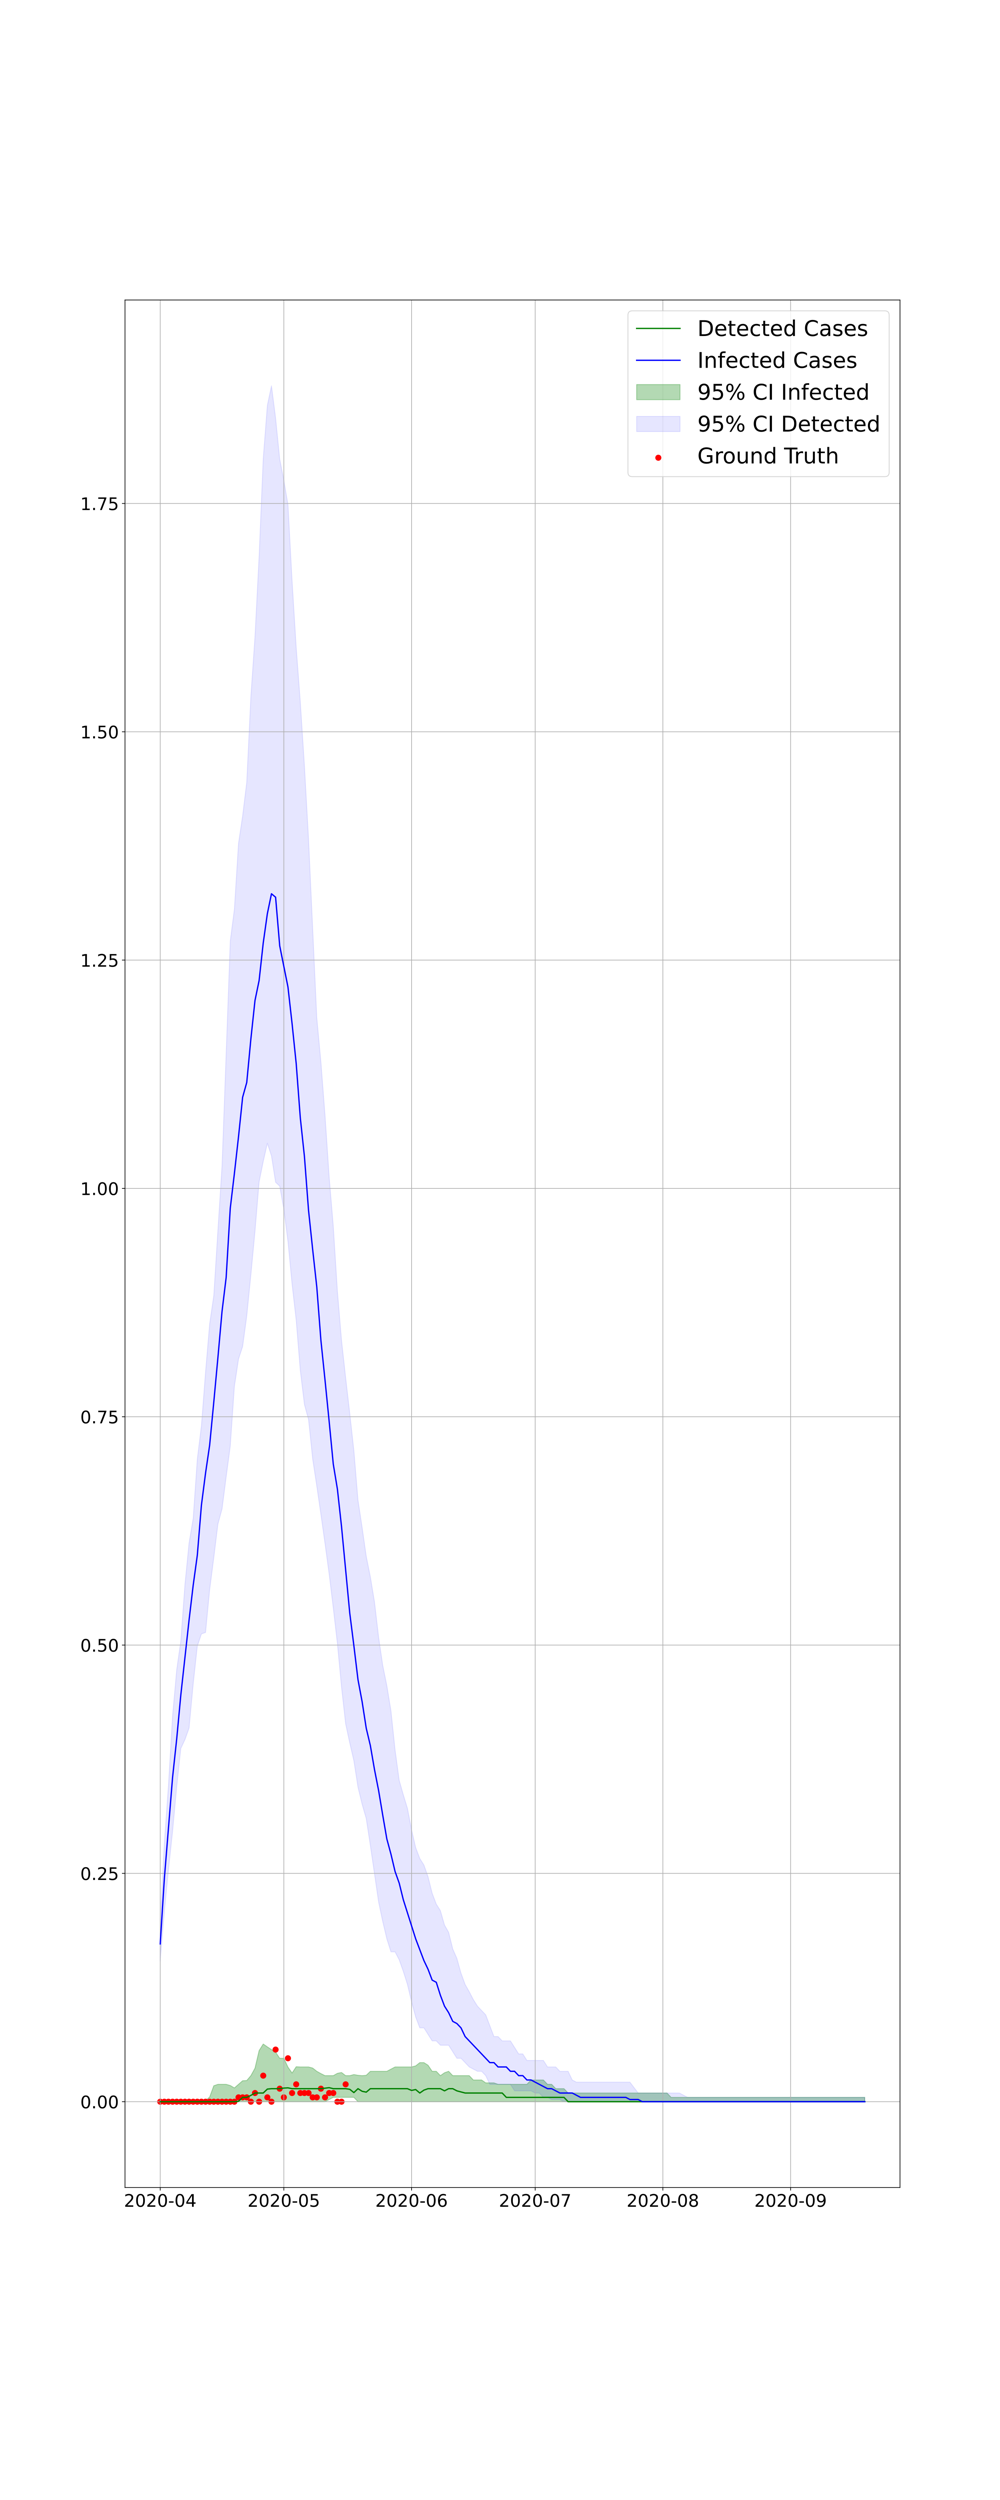 <?xml version="1.0" encoding="utf-8" standalone="no"?>
<!DOCTYPE svg PUBLIC "-//W3C//DTD SVG 1.1//EN"
  "http://www.w3.org/Graphics/SVG/1.1/DTD/svg11.dtd">
<!-- Created with matplotlib (https://matplotlib.org/) -->
<svg height="2880pt" version="1.1" viewBox="0 0 1152 2880" width="1152pt" xmlns="http://www.w3.org/2000/svg" xmlns:xlink="http://www.w3.org/1999/xlink">
 <defs>
  <style type="text/css">
*{stroke-linecap:butt;stroke-linejoin:round;}
  </style>
 </defs>
 <g id="figure_1">
  <g id="patch_1">
   <path d="M 0 2880 
L 1152 2880 
L 1152 0 
L 0 0 
z
" style="fill:#ffffff;"/>
  </g>
  <g id="axes_1">
   <g id="patch_2">
    <path d="M 144 2520 
L 1036.8 2520 
L 1036.8 345.6 
L 144 345.6 
z
" style="fill:#ffffff;"/>
   </g>
   <g id="PolyCollection_1">
    <defs>
     <path d="M 184.582 -458.836 
L 184.582 -458.836 
L 189.328 -458.836 
L 194.075 -458.836 
L 198.821 -458.836 
L 203.567 -458.836 
L 208.314 -458.836 
L 213.06 -458.836 
L 217.807 -458.836 
L 222.553 -458.836 
L 227.3 -458.836 
L 232.046 -458.836 
L 236.792 -458.836 
L 241.539 -458.836 
L 246.285 -458.836 
L 251.032 -458.836 
L 255.778 -458.836 
L 260.524 -458.836 
L 265.271 -458.836 
L 270.017 -458.836 
L 274.764 -458.836 
L 279.51 -458.836 
L 284.256 -458.836 
L 289.003 -458.836 
L 293.749 -458.836 
L 298.496 -458.836 
L 303.242 -458.836 
L 307.989 -458.836 
L 312.735 -458.836 
L 317.481 -458.836 
L 322.228 -458.836 
L 326.974 -458.836 
L 331.721 -458.836 
L 336.467 -458.836 
L 341.213 -458.836 
L 345.96 -458.836 
L 350.706 -458.836 
L 355.453 -458.836 
L 360.199 -458.836 
L 364.945 -458.836 
L 369.692 -458.836 
L 374.438 -458.836 
L 379.185 -461.338 
L 383.931 -463.839 
L 388.678 -463.839 
L 393.424 -463.839 
L 398.17 -463.839 
L 402.917 -463.839 
L 407.663 -463.839 
L 412.41 -458.836 
L 417.156 -458.836 
L 421.902 -458.836 
L 426.649 -458.836 
L 431.395 -458.836 
L 436.142 -458.836 
L 440.888 -458.836 
L 445.634 -458.836 
L 450.381 -458.836 
L 455.127 -458.836 
L 459.874 -458.836 
L 464.62 -458.836 
L 469.367 -458.836 
L 474.113 -458.836 
L 478.859 -458.836 
L 483.606 -458.836 
L 488.352 -458.836 
L 493.099 -458.836 
L 497.845 -458.836 
L 502.591 -458.836 
L 507.338 -458.836 
L 512.084 -458.836 
L 516.831 -458.836 
L 521.577 -458.836 
L 526.323 -458.836 
L 531.07 -458.836 
L 535.816 -458.836 
L 540.563 -458.836 
L 545.309 -458.836 
L 550.056 -458.836 
L 554.802 -458.836 
L 559.548 -458.836 
L 564.295 -458.836 
L 569.041 -458.836 
L 573.788 -458.836 
L 578.534 -458.836 
L 583.28 -458.836 
L 588.027 -458.836 
L 592.773 -458.836 
L 597.52 -458.836 
L 602.266 -458.836 
L 607.012 -458.836 
L 611.759 -458.836 
L 616.505 -458.836 
L 621.252 -458.836 
L 625.998 -458.836 
L 630.744 -458.836 
L 635.491 -458.836 
L 640.237 -458.836 
L 644.984 -458.836 
L 649.73 -458.836 
L 654.477 -458.836 
L 659.223 -458.836 
L 663.969 -458.836 
L 668.716 -458.836 
L 673.462 -458.836 
L 678.209 -458.836 
L 682.955 -458.836 
L 687.701 -458.836 
L 692.448 -458.836 
L 697.194 -458.836 
L 701.941 -458.836 
L 706.687 -458.836 
L 711.433 -458.836 
L 716.18 -458.836 
L 720.926 -458.836 
L 725.673 -458.836 
L 735.166 -458.836 
L 739.912 -458.836 
L 744.658 -458.836 
L 758.898 -458.836 
L 763.644 -458.836 
L 768.39 -458.836 
L 773.137 -458.836 
L 782.63 -458.836 
L 792.122 -458.836 
L 796.869 -458.836 
L 801.615 -458.836 
L 815.855 -458.836 
L 825.347 -458.836 
L 853.826 -458.836 
L 872.811 -458.836 
L 996.218 -458.836 
L 996.218 -463.839 
L 996.218 -463.839 
L 872.811 -463.839 
L 853.826 -463.839 
L 825.347 -463.839 
L 815.855 -463.839 
L 801.615 -463.839 
L 796.869 -463.839 
L 792.122 -463.839 
L 782.63 -463.839 
L 773.137 -463.839 
L 768.39 -468.843 
L 763.644 -468.843 
L 758.898 -468.843 
L 744.658 -468.843 
L 739.912 -468.843 
L 735.166 -468.843 
L 725.673 -468.843 
L 720.926 -468.843 
L 716.18 -468.843 
L 711.433 -468.843 
L 706.687 -468.843 
L 701.941 -468.843 
L 697.194 -468.843 
L 692.448 -468.843 
L 687.701 -468.843 
L 682.955 -468.843 
L 678.209 -468.843 
L 673.462 -468.843 
L 668.716 -468.843 
L 663.969 -468.843 
L 659.223 -468.843 
L 654.477 -468.843 
L 649.73 -473.846 
L 644.984 -473.846 
L 640.237 -473.846 
L 635.491 -478.849 
L 630.744 -478.849 
L 625.998 -483.852 
L 621.252 -483.852 
L 616.505 -483.852 
L 611.759 -483.852 
L 607.012 -478.849 
L 602.266 -478.849 
L 597.52 -478.849 
L 592.773 -478.849 
L 588.027 -478.849 
L 583.28 -478.849 
L 578.534 -478.849 
L 573.788 -478.849 
L 569.041 -480.516 
L 564.295 -480.516 
L 559.548 -480.516 
L 554.802 -483.852 
L 550.056 -483.852 
L 545.309 -483.852 
L 540.563 -488.855 
L 535.816 -488.855 
L 531.07 -488.855 
L 526.323 -488.855 
L 521.577 -488.855 
L 516.831 -493.858 
L 512.084 -492.19 
L 507.338 -488.855 
L 502.591 -493.858 
L 497.845 -493.858 
L 493.099 -500.862 
L 488.352 -503.864 
L 483.606 -503.864 
L 478.859 -500.112 
L 474.113 -498.861 
L 469.367 -498.861 
L 464.62 -498.861 
L 459.874 -498.861 
L 455.127 -498.861 
L 450.381 -496.359 
L 445.634 -493.858 
L 440.888 -493.858 
L 436.142 -493.858 
L 431.395 -493.858 
L 426.649 -493.858 
L 421.902 -489.272 
L 417.156 -488.855 
L 412.41 -489.272 
L 407.663 -490.106 
L 402.917 -488.855 
L 398.17 -488.855 
L 393.424 -492.493 
L 388.678 -491.523 
L 383.931 -488.855 
L 379.185 -488.855 
L 374.438 -488.855 
L 369.692 -491.209 
L 364.945 -493.858 
L 360.199 -497.61 
L 355.453 -498.861 
L 350.706 -498.861 
L 345.96 -498.861 
L 341.213 -499.124 
L 336.467 -491.883 
L 331.721 -498.714 
L 326.974 -508.867 
L 322.228 -508.867 
L 317.481 -516.014 
L 312.735 -518.873 
L 307.989 -522 
L 303.242 -525.306 
L 298.496 -517.715 
L 293.749 -497.484 
L 289.003 -488.855 
L 284.256 -483.243 
L 279.51 -483 
L 274.764 -478.849 
L 270.017 -474.695 
L 265.271 -477.51 
L 260.524 -478.849 
L 255.778 -478.849 
L 251.032 -478.849 
L 246.285 -477.207 
L 241.539 -464.278 
L 236.792 -460.087 
L 232.046 -458.836 
L 227.3 -458.836 
L 222.553 -458.836 
L 217.807 -458.836 
L 213.06 -458.836 
L 208.314 -458.836 
L 203.567 -458.836 
L 198.821 -458.836 
L 194.075 -458.836 
L 189.328 -458.836 
L 184.582 -458.836 
z
" id="mf3ba074a1c" style="stroke:#008000;stroke-opacity:0.3;"/>
    </defs>
    <g clip-path="url(#pedee8baf6c)">
     <use style="fill:#008000;fill-opacity:0.3;stroke:#008000;stroke-opacity:0.3;" x="0" xlink:href="#mf3ba074a1c" y="2880"/>
    </g>
   </g>
   <g id="PolyCollection_2">
    <defs>
     <path d="M 184.582 -667.443 
L 184.582 -620.893 
L 189.328 -677.571 
L 194.075 -725.898 
L 198.821 -770.278 
L 203.567 -821.381 
L 208.314 -865.811 
L 213.06 -875.969 
L 217.807 -889.237 
L 222.553 -939.947 
L 227.3 -983.592 
L 232.046 -997.74 
L 236.792 -999.378 
L 241.539 -1048.712 
L 246.285 -1085.473 
L 251.032 -1124.247 
L 255.778 -1141.604 
L 260.524 -1178.496 
L 265.271 -1214.019 
L 270.017 -1282.874 
L 274.764 -1314.364 
L 279.51 -1328.841 
L 284.256 -1363.969 
L 289.003 -1411.229 
L 293.749 -1461.508 
L 298.496 -1518.429 
L 303.242 -1541.937 
L 307.989 -1562.965 
L 312.735 -1548.427 
L 317.481 -1518.019 
L 322.228 -1513.578 
L 326.974 -1486.87 
L 331.721 -1449.924 
L 336.467 -1400.667 
L 341.213 -1359.153 
L 345.96 -1301.022 
L 350.706 -1261.998 
L 355.453 -1244.584 
L 360.199 -1199.293 
L 364.945 -1168.024 
L 369.692 -1135.407 
L 374.438 -1101.733 
L 379.185 -1066.711 
L 383.931 -1027.649 
L 388.678 -986.662 
L 393.424 -936.631 
L 398.17 -894.105 
L 402.917 -872.091 
L 407.663 -851.579 
L 412.41 -821.06 
L 417.156 -801.548 
L 421.902 -785.037 
L 426.649 -754.018 
L 431.395 -721.498 
L 436.142 -688.978 
L 440.888 -666.464 
L 445.634 -646.452 
L 450.381 -631.443 
L 455.127 -631.443 
L 459.874 -622.27 
L 464.62 -608.929 
L 469.367 -593.92 
L 474.113 -573.907 
L 478.859 -556.397 
L 483.606 -543.889 
L 488.352 -543.889 
L 493.099 -536.384 
L 497.845 -528.88 
L 502.591 -528.88 
L 507.338 -523.876 
L 512.084 -523.876 
L 516.831 -523.876 
L 521.577 -516.372 
L 526.323 -508.867 
L 531.07 -508.867 
L 535.816 -503.864 
L 540.563 -498.861 
L 545.309 -496.359 
L 550.056 -493.858 
L 554.802 -493.858 
L 559.548 -488.855 
L 564.295 -478.849 
L 569.041 -478.849 
L 573.788 -478.849 
L 578.534 -478.849 
L 583.28 -478.849 
L 588.027 -478.849 
L 592.773 -471.344 
L 597.52 -471.344 
L 602.266 -471.344 
L 607.012 -471.344 
L 611.759 -471.344 
L 616.505 -468.843 
L 621.252 -468.843 
L 625.998 -463.839 
L 630.744 -463.839 
L 635.491 -461.338 
L 640.237 -461.338 
L 644.984 -461.338 
L 649.73 -458.836 
L 654.477 -458.836 
L 659.223 -458.836 
L 663.969 -458.836 
L 668.716 -458.836 
L 673.462 -458.836 
L 678.209 -458.836 
L 682.955 -458.836 
L 687.701 -458.836 
L 692.448 -458.836 
L 697.194 -458.836 
L 701.941 -458.836 
L 706.687 -458.836 
L 711.433 -458.836 
L 716.18 -458.836 
L 720.926 -458.836 
L 725.673 -458.836 
L 735.166 -458.836 
L 739.912 -458.836 
L 744.658 -458.836 
L 758.898 -458.836 
L 763.644 -458.836 
L 768.39 -458.836 
L 773.137 -458.836 
L 782.63 -458.836 
L 792.122 -458.836 
L 796.869 -458.836 
L 801.615 -458.836 
L 815.855 -458.836 
L 825.347 -458.836 
L 853.826 -458.836 
L 872.811 -458.836 
L 996.218 -458.836 
L 996.218 -463.839 
L 996.218 -463.839 
L 872.811 -463.839 
L 853.826 -463.839 
L 825.347 -463.839 
L 815.855 -463.839 
L 801.615 -463.839 
L 796.869 -463.839 
L 792.122 -463.839 
L 782.63 -468.843 
L 773.137 -468.843 
L 768.39 -468.843 
L 763.644 -468.843 
L 758.898 -468.843 
L 744.658 -468.843 
L 739.912 -468.843 
L 735.166 -468.843 
L 725.673 -481.35 
L 720.926 -481.35 
L 716.18 -481.35 
L 711.433 -481.35 
L 706.687 -481.35 
L 701.941 -481.35 
L 697.194 -481.35 
L 692.448 -481.35 
L 687.701 -481.35 
L 682.955 -481.35 
L 678.209 -481.35 
L 673.462 -481.35 
L 668.716 -481.35 
L 663.969 -481.35 
L 659.223 -483.852 
L 654.477 -493.858 
L 649.73 -493.858 
L 644.984 -493.858 
L 640.237 -498.861 
L 635.491 -498.861 
L 630.744 -498.861 
L 625.998 -506.366 
L 621.252 -506.366 
L 616.505 -506.366 
L 611.759 -506.366 
L 607.012 -506.366 
L 602.266 -513.87 
L 597.52 -513.87 
L 592.773 -521.375 
L 588.027 -528.88 
L 583.28 -528.88 
L 578.534 -528.88 
L 573.788 -533.883 
L 569.041 -533.883 
L 564.295 -546.39 
L 559.548 -558.898 
L 554.802 -563.901 
L 550.056 -568.904 
L 545.309 -576.409 
L 540.563 -585.581 
L 535.816 -593.92 
L 531.07 -606.928 
L 526.323 -623.938 
L 521.577 -634.778 
L 516.831 -653.957 
L 512.084 -662.295 
L 507.338 -678.972 
L 502.591 -686.477 
L 497.845 -698.984 
L 493.099 -717.996 
L 488.352 -731.504 
L 483.606 -739.009 
L 478.859 -751.517 
L 474.113 -772.155 
L 469.367 -796.823 
L 464.62 -812.388 
L 459.874 -829.065 
L 455.127 -864.086 
L 450.381 -909.114 
L 445.634 -938.132 
L 440.888 -961.646 
L 436.142 -994.166 
L 431.395 -1034.691 
L 426.649 -1063.495 
L 421.902 -1087.224 
L 417.156 -1120.494 
L 412.41 -1151.764 
L 407.663 -1208.942 
L 402.917 -1252.018 
L 398.17 -1292.987 
L 393.424 -1336.196 
L 388.678 -1392.746 
L 383.931 -1467.616 
L 379.185 -1524.493 
L 374.438 -1594.991 
L 369.692 -1656.62 
L 364.945 -1707.501 
L 360.199 -1810.42 
L 355.453 -1913.205 
L 350.706 -1997.91 
L 345.96 -2071.358 
L 341.213 -2134.314 
L 336.467 -2211.101 
L 331.721 -2298.877 
L 326.974 -2326.836 
L 322.228 -2351.173 
L 317.481 -2398.407 
L 312.735 -2435.564 
L 307.989 -2412.887 
L 303.242 -2351.789 
L 298.496 -2239.189 
L 293.749 -2146.759 
L 289.003 -2077.501 
L 284.256 -1978.891 
L 279.51 -1940.107 
L 274.764 -1908.386 
L 270.017 -1832.665 
L 265.271 -1795.951 
L 260.524 -1665.865 
L 255.778 -1536.834 
L 251.032 -1462.609 
L 246.285 -1387.5 
L 241.539 -1354.995 
L 236.792 -1299.442 
L 232.046 -1237.684 
L 227.3 -1199.071 
L 222.553 -1130.842 
L 217.807 -1102.531 
L 213.06 -1054.692 
L 208.314 -989.846 
L 203.567 -956.38 
L 198.821 -903.522 
L 194.075 -823.704 
L 189.328 -756.676 
L 184.582 -667.443 
z
" id="m84fee65975" style="stroke:#0000ff;stroke-opacity:0.1;"/>
    </defs>
    <g clip-path="url(#pedee8baf6c)">
     <use style="fill:#0000ff;fill-opacity:0.1;stroke:#0000ff;stroke-opacity:0.1;" x="0" xlink:href="#m84fee65975" y="2880"/>
    </g>
   </g>
   <g id="PathCollection_1">
    <defs>
     <path d="M 0 3 
C 0.796 3 1.559 2.684 2.121 2.121 
C 2.684 1.559 3 0.796 3 0 
C 3 -0.796 2.684 -1.559 2.121 -2.121 
C 1.559 -2.684 0.796 -3 0 -3 
C -0.796 -3 -1.559 -2.684 -2.121 -2.121 
C -2.684 -1.559 -3 -0.796 -3 0 
C -3 0.796 -2.684 1.559 -2.121 2.121 
C -1.559 2.684 -0.796 3 0 3 
z
" id="m8ff83023f6" style="stroke:#ff0000;"/>
    </defs>
    <g clip-path="url(#pedee8baf6c)">
     <use style="fill:#ff0000;stroke:#ff0000;" x="184.582" xlink:href="#m8ff83023f6" y="2421.164"/>
     <use style="fill:#ff0000;stroke:#ff0000;" x="189.328" xlink:href="#m8ff83023f6" y="2421.164"/>
     <use style="fill:#ff0000;stroke:#ff0000;" x="194.075" xlink:href="#m8ff83023f6" y="2421.164"/>
     <use style="fill:#ff0000;stroke:#ff0000;" x="198.821" xlink:href="#m8ff83023f6" y="2421.164"/>
     <use style="fill:#ff0000;stroke:#ff0000;" x="203.567" xlink:href="#m8ff83023f6" y="2421.164"/>
     <use style="fill:#ff0000;stroke:#ff0000;" x="208.314" xlink:href="#m8ff83023f6" y="2421.164"/>
     <use style="fill:#ff0000;stroke:#ff0000;" x="213.06" xlink:href="#m8ff83023f6" y="2421.164"/>
     <use style="fill:#ff0000;stroke:#ff0000;" x="217.807" xlink:href="#m8ff83023f6" y="2421.164"/>
     <use style="fill:#ff0000;stroke:#ff0000;" x="222.553" xlink:href="#m8ff83023f6" y="2421.164"/>
     <use style="fill:#ff0000;stroke:#ff0000;" x="227.3" xlink:href="#m8ff83023f6" y="2421.164"/>
     <use style="fill:#ff0000;stroke:#ff0000;" x="232.046" xlink:href="#m8ff83023f6" y="2421.164"/>
     <use style="fill:#ff0000;stroke:#ff0000;" x="236.792" xlink:href="#m8ff83023f6" y="2421.164"/>
     <use style="fill:#ff0000;stroke:#ff0000;" x="241.539" xlink:href="#m8ff83023f6" y="2421.164"/>
     <use style="fill:#ff0000;stroke:#ff0000;" x="246.285" xlink:href="#m8ff83023f6" y="2421.164"/>
     <use style="fill:#ff0000;stroke:#ff0000;" x="251.032" xlink:href="#m8ff83023f6" y="2421.164"/>
     <use style="fill:#ff0000;stroke:#ff0000;" x="255.778" xlink:href="#m8ff83023f6" y="2421.164"/>
     <use style="fill:#ff0000;stroke:#ff0000;" x="260.524" xlink:href="#m8ff83023f6" y="2421.164"/>
     <use style="fill:#ff0000;stroke:#ff0000;" x="265.271" xlink:href="#m8ff83023f6" y="2421.164"/>
     <use style="fill:#ff0000;stroke:#ff0000;" x="270.017" xlink:href="#m8ff83023f6" y="2421.164"/>
     <use style="fill:#ff0000;stroke:#ff0000;" x="274.764" xlink:href="#m8ff83023f6" y="2416.161"/>
     <use style="fill:#ff0000;stroke:#ff0000;" x="279.51" xlink:href="#m8ff83023f6" y="2416.161"/>
     <use style="fill:#ff0000;stroke:#ff0000;" x="284.256" xlink:href="#m8ff83023f6" y="2416.161"/>
     <use style="fill:#ff0000;stroke:#ff0000;" x="289.003" xlink:href="#m8ff83023f6" y="2421.164"/>
     <use style="fill:#ff0000;stroke:#ff0000;" x="293.749" xlink:href="#m8ff83023f6" y="2411.157"/>
     <use style="fill:#ff0000;stroke:#ff0000;" x="298.496" xlink:href="#m8ff83023f6" y="2421.164"/>
     <use style="fill:#ff0000;stroke:#ff0000;" x="303.242" xlink:href="#m8ff83023f6" y="2391.145"/>
     <use style="fill:#ff0000;stroke:#ff0000;" x="307.989" xlink:href="#m8ff83023f6" y="2416.161"/>
     <use style="fill:#ff0000;stroke:#ff0000;" x="312.735" xlink:href="#m8ff83023f6" y="2421.164"/>
     <use style="fill:#ff0000;stroke:#ff0000;" x="317.481" xlink:href="#m8ff83023f6" y="2361.127"/>
     <use style="fill:#ff0000;stroke:#ff0000;" x="322.228" xlink:href="#m8ff83023f6" y="2406.154"/>
     <use style="fill:#ff0000;stroke:#ff0000;" x="326.974" xlink:href="#m8ff83023f6" y="2416.161"/>
     <use style="fill:#ff0000;stroke:#ff0000;" x="331.721" xlink:href="#m8ff83023f6" y="2371.133"/>
     <use style="fill:#ff0000;stroke:#ff0000;" x="336.467" xlink:href="#m8ff83023f6" y="2411.157"/>
     <use style="fill:#ff0000;stroke:#ff0000;" x="341.213" xlink:href="#m8ff83023f6" y="2401.151"/>
     <use style="fill:#ff0000;stroke:#ff0000;" x="345.96" xlink:href="#m8ff83023f6" y="2411.157"/>
     <use style="fill:#ff0000;stroke:#ff0000;" x="350.706" xlink:href="#m8ff83023f6" y="2411.157"/>
     <use style="fill:#ff0000;stroke:#ff0000;" x="355.453" xlink:href="#m8ff83023f6" y="2411.157"/>
     <use style="fill:#ff0000;stroke:#ff0000;" x="360.199" xlink:href="#m8ff83023f6" y="2416.161"/>
     <use style="fill:#ff0000;stroke:#ff0000;" x="364.945" xlink:href="#m8ff83023f6" y="2416.161"/>
     <use style="fill:#ff0000;stroke:#ff0000;" x="369.692" xlink:href="#m8ff83023f6" y="2406.154"/>
     <use style="fill:#ff0000;stroke:#ff0000;" x="374.438" xlink:href="#m8ff83023f6" y="2416.161"/>
     <use style="fill:#ff0000;stroke:#ff0000;" x="379.185" xlink:href="#m8ff83023f6" y="2411.157"/>
     <use style="fill:#ff0000;stroke:#ff0000;" x="383.931" xlink:href="#m8ff83023f6" y="2411.157"/>
     <use style="fill:#ff0000;stroke:#ff0000;" x="388.678" xlink:href="#m8ff83023f6" y="2421.164"/>
     <use style="fill:#ff0000;stroke:#ff0000;" x="393.424" xlink:href="#m8ff83023f6" y="2421.164"/>
     <use style="fill:#ff0000;stroke:#ff0000;" x="398.17" xlink:href="#m8ff83023f6" y="2401.151"/>
    </g>
   </g>
   <g id="matplotlib.axis_1">
    <g id="xtick_1">
     <g id="line2d_1">
      <path clip-path="url(#pedee8baf6c)" d="M 184.582 2520 
L 184.582 345.6 
" style="fill:none;stroke:#b0b0b0;stroke-linecap:square;stroke-width:0.8;"/>
     </g>
     <g id="line2d_2">
      <defs>
       <path d="M 0 0 
L 0 3.5 
" id="m0d9390dd3d" style="stroke:#000000;stroke-width:0.8;"/>
      </defs>
      <g>
       <use style="stroke:#000000;stroke-width:0.8;" x="184.582" xlink:href="#m0d9390dd3d" y="2520"/>
      </g>
     </g>
     <g id="text_1">
      <!-- 2020-04 -->
      <defs>
       <path d="M 19.188 8.297 
L 53.609 8.297 
L 53.609 0 
L 7.328 0 
L 7.328 8.297 
Q 12.938 14.109 22.625 23.891 
Q 32.328 33.688 34.812 36.531 
Q 39.547 41.844 41.422 45.531 
Q 43.312 49.219 43.312 52.781 
Q 43.312 58.594 39.234 62.25 
Q 35.156 65.922 28.609 65.922 
Q 23.969 65.922 18.812 64.312 
Q 13.672 62.703 7.812 59.422 
L 7.812 69.391 
Q 13.766 71.781 18.938 73 
Q 24.125 74.219 28.422 74.219 
Q 39.75 74.219 46.484 68.547 
Q 53.219 62.891 53.219 53.422 
Q 53.219 48.922 51.531 44.891 
Q 49.859 40.875 45.406 35.406 
Q 44.188 33.984 37.641 27.219 
Q 31.109 20.453 19.188 8.297 
z
" id="DejaVuSans-50"/>
       <path d="M 31.781 66.406 
Q 24.172 66.406 20.328 58.906 
Q 16.5 51.422 16.5 36.375 
Q 16.5 21.391 20.328 13.891 
Q 24.172 6.391 31.781 6.391 
Q 39.453 6.391 43.281 13.891 
Q 47.125 21.391 47.125 36.375 
Q 47.125 51.422 43.281 58.906 
Q 39.453 66.406 31.781 66.406 
z
M 31.781 74.219 
Q 44.047 74.219 50.516 64.516 
Q 56.984 54.828 56.984 36.375 
Q 56.984 17.969 50.516 8.266 
Q 44.047 -1.422 31.781 -1.422 
Q 19.531 -1.422 13.062 8.266 
Q 6.594 17.969 6.594 36.375 
Q 6.594 54.828 13.062 64.516 
Q 19.531 74.219 31.781 74.219 
z
" id="DejaVuSans-48"/>
       <path d="M 4.891 31.391 
L 31.203 31.391 
L 31.203 23.391 
L 4.891 23.391 
z
" id="DejaVuSans-45"/>
       <path d="M 37.797 64.312 
L 12.891 25.391 
L 37.797 25.391 
z
M 35.203 72.906 
L 47.609 72.906 
L 47.609 25.391 
L 58.016 25.391 
L 58.016 17.188 
L 47.609 17.188 
L 47.609 0 
L 37.797 0 
L 37.797 17.188 
L 4.891 17.188 
L 4.891 26.703 
z
" id="DejaVuSans-52"/>
      </defs>
      <g transform="translate(142.799 2542.197)scale(0.2 -0.2)">
       <use xlink:href="#DejaVuSans-50"/>
       <use x="63.623" xlink:href="#DejaVuSans-48"/>
       <use x="127.246" xlink:href="#DejaVuSans-50"/>
       <use x="190.869" xlink:href="#DejaVuSans-48"/>
       <use x="254.492" xlink:href="#DejaVuSans-45"/>
       <use x="290.576" xlink:href="#DejaVuSans-48"/>
       <use x="354.199" xlink:href="#DejaVuSans-52"/>
      </g>
     </g>
    </g>
    <g id="xtick_2">
     <g id="line2d_3">
      <path clip-path="url(#pedee8baf6c)" d="M 326.974 2520 
L 326.974 345.6 
" style="fill:none;stroke:#b0b0b0;stroke-linecap:square;stroke-width:0.8;"/>
     </g>
     <g id="line2d_4">
      <g>
       <use style="stroke:#000000;stroke-width:0.8;" x="326.974" xlink:href="#m0d9390dd3d" y="2520"/>
      </g>
     </g>
     <g id="text_2">
      <!-- 2020-05 -->
      <defs>
       <path d="M 10.797 72.906 
L 49.516 72.906 
L 49.516 64.594 
L 19.828 64.594 
L 19.828 46.734 
Q 21.969 47.469 24.109 47.828 
Q 26.266 48.188 28.422 48.188 
Q 40.625 48.188 47.75 41.5 
Q 54.891 34.812 54.891 23.391 
Q 54.891 11.625 47.562 5.094 
Q 40.234 -1.422 26.906 -1.422 
Q 22.312 -1.422 17.547 -0.641 
Q 12.797 0.141 7.719 1.703 
L 7.719 11.625 
Q 12.109 9.234 16.797 8.062 
Q 21.484 6.891 26.703 6.891 
Q 35.156 6.891 40.078 11.328 
Q 45.016 15.766 45.016 23.391 
Q 45.016 31 40.078 35.438 
Q 35.156 39.891 26.703 39.891 
Q 22.75 39.891 18.812 39.016 
Q 14.891 38.141 10.797 36.281 
z
" id="DejaVuSans-53"/>
      </defs>
      <g transform="translate(285.191 2542.197)scale(0.2 -0.2)">
       <use xlink:href="#DejaVuSans-50"/>
       <use x="63.623" xlink:href="#DejaVuSans-48"/>
       <use x="127.246" xlink:href="#DejaVuSans-50"/>
       <use x="190.869" xlink:href="#DejaVuSans-48"/>
       <use x="254.492" xlink:href="#DejaVuSans-45"/>
       <use x="290.576" xlink:href="#DejaVuSans-48"/>
       <use x="354.199" xlink:href="#DejaVuSans-53"/>
      </g>
     </g>
    </g>
    <g id="xtick_3">
     <g id="line2d_5">
      <path clip-path="url(#pedee8baf6c)" d="M 474.113 2520 
L 474.113 345.6 
" style="fill:none;stroke:#b0b0b0;stroke-linecap:square;stroke-width:0.8;"/>
     </g>
     <g id="line2d_6">
      <g>
       <use style="stroke:#000000;stroke-width:0.8;" x="474.113" xlink:href="#m0d9390dd3d" y="2520"/>
      </g>
     </g>
     <g id="text_3">
      <!-- 2020-06 -->
      <defs>
       <path d="M 33.016 40.375 
Q 26.375 40.375 22.484 35.828 
Q 18.609 31.297 18.609 23.391 
Q 18.609 15.531 22.484 10.953 
Q 26.375 6.391 33.016 6.391 
Q 39.656 6.391 43.531 10.953 
Q 47.406 15.531 47.406 23.391 
Q 47.406 31.297 43.531 35.828 
Q 39.656 40.375 33.016 40.375 
z
M 52.594 71.297 
L 52.594 62.312 
Q 48.875 64.062 45.094 64.984 
Q 41.312 65.922 37.594 65.922 
Q 27.828 65.922 22.672 59.328 
Q 17.531 52.734 16.797 39.406 
Q 19.672 43.656 24.016 45.922 
Q 28.375 48.188 33.594 48.188 
Q 44.578 48.188 50.953 41.516 
Q 57.328 34.859 57.328 23.391 
Q 57.328 12.156 50.688 5.359 
Q 44.047 -1.422 33.016 -1.422 
Q 20.359 -1.422 13.672 8.266 
Q 6.984 17.969 6.984 36.375 
Q 6.984 53.656 15.188 63.938 
Q 23.391 74.219 37.203 74.219 
Q 40.922 74.219 44.703 73.484 
Q 48.484 72.75 52.594 71.297 
z
" id="DejaVuSans-54"/>
      </defs>
      <g transform="translate(432.33 2542.197)scale(0.2 -0.2)">
       <use xlink:href="#DejaVuSans-50"/>
       <use x="63.623" xlink:href="#DejaVuSans-48"/>
       <use x="127.246" xlink:href="#DejaVuSans-50"/>
       <use x="190.869" xlink:href="#DejaVuSans-48"/>
       <use x="254.492" xlink:href="#DejaVuSans-45"/>
       <use x="290.576" xlink:href="#DejaVuSans-48"/>
       <use x="354.199" xlink:href="#DejaVuSans-54"/>
      </g>
     </g>
    </g>
    <g id="xtick_4">
     <g id="line2d_7">
      <path clip-path="url(#pedee8baf6c)" d="M 616.505 2520 
L 616.505 345.6 
" style="fill:none;stroke:#b0b0b0;stroke-linecap:square;stroke-width:0.8;"/>
     </g>
     <g id="line2d_8">
      <g>
       <use style="stroke:#000000;stroke-width:0.8;" x="616.505" xlink:href="#m0d9390dd3d" y="2520"/>
      </g>
     </g>
     <g id="text_4">
      <!-- 2020-07 -->
      <defs>
       <path d="M 8.203 72.906 
L 55.078 72.906 
L 55.078 68.703 
L 28.609 0 
L 18.312 0 
L 43.219 64.594 
L 8.203 64.594 
z
" id="DejaVuSans-55"/>
      </defs>
      <g transform="translate(574.722 2542.197)scale(0.2 -0.2)">
       <use xlink:href="#DejaVuSans-50"/>
       <use x="63.623" xlink:href="#DejaVuSans-48"/>
       <use x="127.246" xlink:href="#DejaVuSans-50"/>
       <use x="190.869" xlink:href="#DejaVuSans-48"/>
       <use x="254.492" xlink:href="#DejaVuSans-45"/>
       <use x="290.576" xlink:href="#DejaVuSans-48"/>
       <use x="354.199" xlink:href="#DejaVuSans-55"/>
      </g>
     </g>
    </g>
    <g id="xtick_5">
     <g id="line2d_9">
      <path clip-path="url(#pedee8baf6c)" d="M 763.644 2520 
L 763.644 345.6 
" style="fill:none;stroke:#b0b0b0;stroke-linecap:square;stroke-width:0.8;"/>
     </g>
     <g id="line2d_10">
      <g>
       <use style="stroke:#000000;stroke-width:0.8;" x="763.644" xlink:href="#m0d9390dd3d" y="2520"/>
      </g>
     </g>
     <g id="text_5">
      <!-- 2020-08 -->
      <defs>
       <path d="M 31.781 34.625 
Q 24.75 34.625 20.719 30.859 
Q 16.703 27.094 16.703 20.516 
Q 16.703 13.922 20.719 10.156 
Q 24.75 6.391 31.781 6.391 
Q 38.812 6.391 42.859 10.172 
Q 46.922 13.969 46.922 20.516 
Q 46.922 27.094 42.891 30.859 
Q 38.875 34.625 31.781 34.625 
z
M 21.922 38.812 
Q 15.578 40.375 12.031 44.719 
Q 8.5 49.078 8.5 55.328 
Q 8.5 64.062 14.719 69.141 
Q 20.953 74.219 31.781 74.219 
Q 42.672 74.219 48.875 69.141 
Q 55.078 64.062 55.078 55.328 
Q 55.078 49.078 51.531 44.719 
Q 48 40.375 41.703 38.812 
Q 48.828 37.156 52.797 32.312 
Q 56.781 27.484 56.781 20.516 
Q 56.781 9.906 50.312 4.234 
Q 43.844 -1.422 31.781 -1.422 
Q 19.734 -1.422 13.25 4.234 
Q 6.781 9.906 6.781 20.516 
Q 6.781 27.484 10.781 32.312 
Q 14.797 37.156 21.922 38.812 
z
M 18.312 54.391 
Q 18.312 48.734 21.844 45.562 
Q 25.391 42.391 31.781 42.391 
Q 38.141 42.391 41.719 45.562 
Q 45.312 48.734 45.312 54.391 
Q 45.312 60.062 41.719 63.234 
Q 38.141 66.406 31.781 66.406 
Q 25.391 66.406 21.844 63.234 
Q 18.312 60.062 18.312 54.391 
z
" id="DejaVuSans-56"/>
      </defs>
      <g transform="translate(721.861 2542.197)scale(0.2 -0.2)">
       <use xlink:href="#DejaVuSans-50"/>
       <use x="63.623" xlink:href="#DejaVuSans-48"/>
       <use x="127.246" xlink:href="#DejaVuSans-50"/>
       <use x="190.869" xlink:href="#DejaVuSans-48"/>
       <use x="254.492" xlink:href="#DejaVuSans-45"/>
       <use x="290.576" xlink:href="#DejaVuSans-48"/>
       <use x="354.199" xlink:href="#DejaVuSans-56"/>
      </g>
     </g>
    </g>
    <g id="xtick_6">
     <g id="line2d_11">
      <path clip-path="url(#pedee8baf6c)" d="M 910.783 2520 
L 910.783 345.6 
" style="fill:none;stroke:#b0b0b0;stroke-linecap:square;stroke-width:0.8;"/>
     </g>
     <g id="line2d_12">
      <g>
       <use style="stroke:#000000;stroke-width:0.8;" x="910.783" xlink:href="#m0d9390dd3d" y="2520"/>
      </g>
     </g>
     <g id="text_6">
      <!-- 2020-09 -->
      <defs>
       <path d="M 10.984 1.516 
L 10.984 10.5 
Q 14.703 8.734 18.5 7.812 
Q 22.312 6.891 25.984 6.891 
Q 35.75 6.891 40.891 13.453 
Q 46.047 20.016 46.781 33.406 
Q 43.953 29.203 39.594 26.953 
Q 35.25 24.703 29.984 24.703 
Q 19.047 24.703 12.672 31.312 
Q 6.297 37.938 6.297 49.422 
Q 6.297 60.641 12.938 67.422 
Q 19.578 74.219 30.609 74.219 
Q 43.266 74.219 49.922 64.516 
Q 56.594 54.828 56.594 36.375 
Q 56.594 19.141 48.406 8.859 
Q 40.234 -1.422 26.422 -1.422 
Q 22.703 -1.422 18.891 -0.688 
Q 15.094 0.047 10.984 1.516 
z
M 30.609 32.422 
Q 37.25 32.422 41.125 36.953 
Q 45.016 41.5 45.016 49.422 
Q 45.016 57.281 41.125 61.844 
Q 37.25 66.406 30.609 66.406 
Q 23.969 66.406 20.094 61.844 
Q 16.219 57.281 16.219 49.422 
Q 16.219 41.5 20.094 36.953 
Q 23.969 32.422 30.609 32.422 
z
" id="DejaVuSans-57"/>
      </defs>
      <g transform="translate(869 2542.197)scale(0.2 -0.2)">
       <use xlink:href="#DejaVuSans-50"/>
       <use x="63.623" xlink:href="#DejaVuSans-48"/>
       <use x="127.246" xlink:href="#DejaVuSans-50"/>
       <use x="190.869" xlink:href="#DejaVuSans-48"/>
       <use x="254.492" xlink:href="#DejaVuSans-45"/>
       <use x="290.576" xlink:href="#DejaVuSans-48"/>
       <use x="354.199" xlink:href="#DejaVuSans-57"/>
      </g>
     </g>
    </g>
   </g>
   <g id="matplotlib.axis_2">
    <g id="ytick_1">
     <g id="line2d_13">
      <path clip-path="url(#pedee8baf6c)" d="M 144 2421.164 
L 1036.8 2421.164 
" style="fill:none;stroke:#b0b0b0;stroke-linecap:square;stroke-width:0.8;"/>
     </g>
     <g id="line2d_14">
      <defs>
       <path d="M 0 0 
L -3.5 0 
" id="m58f09ea596" style="stroke:#000000;stroke-width:0.8;"/>
      </defs>
      <g>
       <use style="stroke:#000000;stroke-width:0.8;" x="144" xlink:href="#m58f09ea596" y="2421.164"/>
      </g>
     </g>
     <g id="text_7">
      <!-- 0.00 -->
      <defs>
       <path d="M 10.688 12.406 
L 21 12.406 
L 21 0 
L 10.688 0 
z
" id="DejaVuSans-46"/>
      </defs>
      <g transform="translate(92.469 2428.762)scale(0.2 -0.2)">
       <use xlink:href="#DejaVuSans-48"/>
       <use x="63.623" xlink:href="#DejaVuSans-46"/>
       <use x="95.41" xlink:href="#DejaVuSans-48"/>
       <use x="159.033" xlink:href="#DejaVuSans-48"/>
      </g>
     </g>
    </g>
    <g id="ytick_2">
     <g id="line2d_15">
      <path clip-path="url(#pedee8baf6c)" d="M 144 2158.139 
L 1036.8 2158.139 
" style="fill:none;stroke:#b0b0b0;stroke-linecap:square;stroke-width:0.8;"/>
     </g>
     <g id="line2d_16">
      <g>
       <use style="stroke:#000000;stroke-width:0.8;" x="144" xlink:href="#m58f09ea596" y="2158.139"/>
      </g>
     </g>
     <g id="text_8">
      <!-- 0.25 -->
      <g transform="translate(92.469 2165.737)scale(0.2 -0.2)">
       <use xlink:href="#DejaVuSans-48"/>
       <use x="63.623" xlink:href="#DejaVuSans-46"/>
       <use x="95.41" xlink:href="#DejaVuSans-50"/>
       <use x="159.033" xlink:href="#DejaVuSans-53"/>
      </g>
     </g>
    </g>
    <g id="ytick_3">
     <g id="line2d_17">
      <path clip-path="url(#pedee8baf6c)" d="M 144 1895.114 
L 1036.8 1895.114 
" style="fill:none;stroke:#b0b0b0;stroke-linecap:square;stroke-width:0.8;"/>
     </g>
     <g id="line2d_18">
      <g>
       <use style="stroke:#000000;stroke-width:0.8;" x="144" xlink:href="#m58f09ea596" y="1895.114"/>
      </g>
     </g>
     <g id="text_9">
      <!-- 0.50 -->
      <g transform="translate(92.469 1902.713)scale(0.2 -0.2)">
       <use xlink:href="#DejaVuSans-48"/>
       <use x="63.623" xlink:href="#DejaVuSans-46"/>
       <use x="95.41" xlink:href="#DejaVuSans-53"/>
       <use x="159.033" xlink:href="#DejaVuSans-48"/>
      </g>
     </g>
    </g>
    <g id="ytick_4">
     <g id="line2d_19">
      <path clip-path="url(#pedee8baf6c)" d="M 144 1632.09 
L 1036.8 1632.09 
" style="fill:none;stroke:#b0b0b0;stroke-linecap:square;stroke-width:0.8;"/>
     </g>
     <g id="line2d_20">
      <g>
       <use style="stroke:#000000;stroke-width:0.8;" x="144" xlink:href="#m58f09ea596" y="1632.09"/>
      </g>
     </g>
     <g id="text_10">
      <!-- 0.75 -->
      <g transform="translate(92.469 1639.688)scale(0.2 -0.2)">
       <use xlink:href="#DejaVuSans-48"/>
       <use x="63.623" xlink:href="#DejaVuSans-46"/>
       <use x="95.41" xlink:href="#DejaVuSans-55"/>
       <use x="159.033" xlink:href="#DejaVuSans-53"/>
      </g>
     </g>
    </g>
    <g id="ytick_5">
     <g id="line2d_21">
      <path clip-path="url(#pedee8baf6c)" d="M 144 1369.065 
L 1036.8 1369.065 
" style="fill:none;stroke:#b0b0b0;stroke-linecap:square;stroke-width:0.8;"/>
     </g>
     <g id="line2d_22">
      <g>
       <use style="stroke:#000000;stroke-width:0.8;" x="144" xlink:href="#m58f09ea596" y="1369.065"/>
      </g>
     </g>
     <g id="text_11">
      <!-- 1.00 -->
      <defs>
       <path d="M 12.406 8.297 
L 28.516 8.297 
L 28.516 63.922 
L 10.984 60.406 
L 10.984 69.391 
L 28.422 72.906 
L 38.281 72.906 
L 38.281 8.297 
L 54.391 8.297 
L 54.391 0 
L 12.406 0 
z
" id="DejaVuSans-49"/>
      </defs>
      <g transform="translate(92.469 1376.663)scale(0.2 -0.2)">
       <use xlink:href="#DejaVuSans-49"/>
       <use x="63.623" xlink:href="#DejaVuSans-46"/>
       <use x="95.41" xlink:href="#DejaVuSans-48"/>
       <use x="159.033" xlink:href="#DejaVuSans-48"/>
      </g>
     </g>
    </g>
    <g id="ytick_6">
     <g id="line2d_23">
      <path clip-path="url(#pedee8baf6c)" d="M 144 1106.04 
L 1036.8 1106.04 
" style="fill:none;stroke:#b0b0b0;stroke-linecap:square;stroke-width:0.8;"/>
     </g>
     <g id="line2d_24">
      <g>
       <use style="stroke:#000000;stroke-width:0.8;" x="144" xlink:href="#m58f09ea596" y="1106.04"/>
      </g>
     </g>
     <g id="text_12">
      <!-- 1.25 -->
      <g transform="translate(92.469 1113.639)scale(0.2 -0.2)">
       <use xlink:href="#DejaVuSans-49"/>
       <use x="63.623" xlink:href="#DejaVuSans-46"/>
       <use x="95.41" xlink:href="#DejaVuSans-50"/>
       <use x="159.033" xlink:href="#DejaVuSans-53"/>
      </g>
     </g>
    </g>
    <g id="ytick_7">
     <g id="line2d_25">
      <path clip-path="url(#pedee8baf6c)" d="M 144 843.016 
L 1036.8 843.016 
" style="fill:none;stroke:#b0b0b0;stroke-linecap:square;stroke-width:0.8;"/>
     </g>
     <g id="line2d_26">
      <g>
       <use style="stroke:#000000;stroke-width:0.8;" x="144" xlink:href="#m58f09ea596" y="843.016"/>
      </g>
     </g>
     <g id="text_13">
      <!-- 1.50 -->
      <g transform="translate(92.469 850.614)scale(0.2 -0.2)">
       <use xlink:href="#DejaVuSans-49"/>
       <use x="63.623" xlink:href="#DejaVuSans-46"/>
       <use x="95.41" xlink:href="#DejaVuSans-53"/>
       <use x="159.033" xlink:href="#DejaVuSans-48"/>
      </g>
     </g>
    </g>
    <g id="ytick_8">
     <g id="line2d_27">
      <path clip-path="url(#pedee8baf6c)" d="M 144 579.991 
L 1036.8 579.991 
" style="fill:none;stroke:#b0b0b0;stroke-linecap:square;stroke-width:0.8;"/>
     </g>
     <g id="line2d_28">
      <g>
       <use style="stroke:#000000;stroke-width:0.8;" x="144" xlink:href="#m58f09ea596" y="579.991"/>
      </g>
     </g>
     <g id="text_14">
      <!-- 1.75 -->
      <g transform="translate(92.469 587.589)scale(0.2 -0.2)">
       <use xlink:href="#DejaVuSans-49"/>
       <use x="63.623" xlink:href="#DejaVuSans-46"/>
       <use x="95.41" xlink:href="#DejaVuSans-55"/>
       <use x="159.033" xlink:href="#DejaVuSans-53"/>
      </g>
     </g>
    </g>
   </g>
   <g id="line2d_29">
    <path clip-path="url(#pedee8baf6c)" d="M 184.582 2421.164 
L 270.017 2421.164 
L 274.764 2420.698 
L 279.51 2416.161 
L 284.256 2416.161 
L 289.003 2413.873 
L 293.749 2411.157 
L 303.242 2411.157 
L 307.989 2406.631 
L 312.735 2406.154 
L 322.228 2406.154 
L 326.974 2405.464 
L 331.721 2405.201 
L 336.467 2406.154 
L 369.692 2406.154 
L 379.185 2405 
L 383.931 2406.154 
L 398.17 2406.154 
L 402.917 2406.869 
L 407.663 2410.657 
L 412.41 2406.154 
L 417.156 2409.156 
L 421.902 2410.157 
L 426.649 2406.154 
L 469.367 2406.154 
L 474.113 2408.156 
L 478.859 2407.155 
L 483.606 2411.157 
L 488.352 2407.822 
L 493.099 2406.154 
L 507.338 2406.154 
L 512.084 2408.656 
L 516.831 2406.154 
L 521.577 2406.154 
L 526.323 2408.656 
L 535.816 2411.157 
L 578.534 2411.157 
L 583.28 2416.161 
L 649.73 2416.161 
L 654.477 2421.164 
L 996.218 2421.164 
L 996.218 2421.164 
" style="fill:none;stroke:#008000;stroke-linecap:square;stroke-width:1.5;"/>
   </g>
   <g id="line2d_30">
    <path clip-path="url(#pedee8baf6c)" d="M 184.582 2239.385 
L 189.328 2164.187 
L 198.821 2047.415 
L 203.567 2003.203 
L 208.314 1952.503 
L 217.807 1866.276 
L 222.553 1826.273 
L 227.3 1791.664 
L 232.046 1733.888 
L 236.792 1697.063 
L 241.539 1664.649 
L 246.285 1615.202 
L 251.032 1563.968 
L 255.778 1510.784 
L 260.524 1471.745 
L 265.271 1391.833 
L 270.017 1351.897 
L 274.764 1309.536 
L 279.51 1264.03 
L 284.256 1246.983 
L 289.003 1196.937 
L 293.749 1152.548 
L 298.496 1129.545 
L 303.242 1086.313 
L 307.989 1052.593 
L 312.735 1029.608 
L 317.481 1033.589 
L 322.228 1089.611 
L 331.721 1136.979 
L 336.467 1179.182 
L 341.213 1225.163 
L 345.96 1287.833 
L 350.706 1332.31 
L 355.453 1394.531 
L 360.199 1439.487 
L 364.945 1482.69 
L 369.692 1544.123 
L 374.438 1590.026 
L 379.185 1637.466 
L 383.931 1686.62 
L 388.678 1715.395 
L 393.424 1758.533 
L 402.917 1858.317 
L 407.663 1895.84 
L 412.41 1935.031 
L 417.156 1960.324 
L 421.902 1990.898 
L 426.649 2010.911 
L 431.395 2038.428 
L 436.142 2062.609 
L 440.888 2090.96 
L 445.634 2118.477 
L 450.381 2135.988 
L 455.127 2156 
L 459.874 2169.342 
L 464.62 2188.52 
L 478.859 2233.548 
L 488.352 2258.563 
L 493.099 2268.57 
L 497.845 2281.077 
L 502.591 2283.579 
L 507.338 2298.588 
L 512.084 2311.096 
L 516.831 2318.6 
L 521.577 2328.607 
L 526.323 2331.108 
L 531.07 2336.111 
L 535.816 2346.117 
L 564.295 2376.136 
L 569.041 2376.136 
L 573.788 2381.139 
L 583.28 2381.139 
L 588.027 2386.142 
L 592.773 2386.142 
L 597.52 2391.145 
L 602.266 2391.145 
L 607.012 2396.148 
L 611.759 2396.148 
L 630.744 2406.154 
L 635.491 2406.154 
L 644.984 2411.157 
L 659.223 2411.157 
L 668.716 2416.161 
L 720.926 2416.161 
L 725.673 2418.662 
L 735.166 2418.662 
L 739.912 2421.164 
L 996.218 2421.164 
L 996.218 2421.164 
" style="fill:none;stroke:#0000ff;stroke-linecap:square;stroke-width:1.5;"/>
   </g>
   <g id="patch_3">
    <path d="M 144 2520 
L 144 345.6 
" style="fill:none;stroke:#000000;stroke-linecap:square;stroke-linejoin:miter;stroke-width:0.8;"/>
   </g>
   <g id="patch_4">
    <path d="M 1036.8 2520 
L 1036.8 345.6 
" style="fill:none;stroke:#000000;stroke-linecap:square;stroke-linejoin:miter;stroke-width:0.8;"/>
   </g>
   <g id="patch_5">
    <path d="M 144 2520 
L 1036.8 2520 
" style="fill:none;stroke:#000000;stroke-linecap:square;stroke-linejoin:miter;stroke-width:0.8;"/>
   </g>
   <g id="patch_6">
    <path d="M 144 345.6 
L 1036.8 345.6 
" style="fill:none;stroke:#000000;stroke-linecap:square;stroke-linejoin:miter;stroke-width:0.8;"/>
   </g>
   <g id="legend_1">
    <g id="patch_7">
     <path d="M 728.394 549.077 
L 1019.3 549.077 
Q 1024.3 549.077 1024.3 544.077 
L 1024.3 363.1 
Q 1024.3 358.1 1019.3 358.1 
L 728.394 358.1 
Q 723.394 358.1 723.394 363.1 
L 723.394 544.077 
Q 723.394 549.077 728.394 549.077 
z
" style="fill:#ffffff;opacity:0.8;stroke:#cccccc;stroke-linejoin:miter;"/>
    </g>
    <g id="line2d_31">
     <path d="M 733.394 378.346 
L 783.394 378.346 
" style="fill:none;stroke:#008000;stroke-linecap:square;stroke-width:1.5;"/>
    </g>
    <g id="line2d_32"/>
    <g id="text_15">
     <!-- Detected Cases -->
     <defs>
      <path d="M 19.672 64.797 
L 19.672 8.109 
L 31.594 8.109 
Q 46.688 8.109 53.688 14.938 
Q 60.688 21.781 60.688 36.531 
Q 60.688 51.172 53.688 57.984 
Q 46.688 64.797 31.594 64.797 
z
M 9.812 72.906 
L 30.078 72.906 
Q 51.266 72.906 61.172 64.094 
Q 71.094 55.281 71.094 36.531 
Q 71.094 17.672 61.125 8.828 
Q 51.172 0 30.078 0 
L 9.812 0 
z
" id="DejaVuSans-68"/>
      <path d="M 56.203 29.594 
L 56.203 25.203 
L 14.891 25.203 
Q 15.484 15.922 20.484 11.062 
Q 25.484 6.203 34.422 6.203 
Q 39.594 6.203 44.453 7.469 
Q 49.312 8.734 54.109 11.281 
L 54.109 2.781 
Q 49.266 0.734 44.188 -0.344 
Q 39.109 -1.422 33.891 -1.422 
Q 20.797 -1.422 13.156 6.188 
Q 5.516 13.812 5.516 26.812 
Q 5.516 40.234 12.766 48.109 
Q 20.016 56 32.328 56 
Q 43.359 56 49.781 48.891 
Q 56.203 41.797 56.203 29.594 
z
M 47.219 32.234 
Q 47.125 39.594 43.094 43.984 
Q 39.062 48.391 32.422 48.391 
Q 24.906 48.391 20.391 44.141 
Q 15.875 39.891 15.188 32.172 
z
" id="DejaVuSans-101"/>
      <path d="M 18.312 70.219 
L 18.312 54.688 
L 36.812 54.688 
L 36.812 47.703 
L 18.312 47.703 
L 18.312 18.016 
Q 18.312 11.328 20.141 9.422 
Q 21.969 7.516 27.594 7.516 
L 36.812 7.516 
L 36.812 0 
L 27.594 0 
Q 17.188 0 13.234 3.875 
Q 9.281 7.766 9.281 18.016 
L 9.281 47.703 
L 2.688 47.703 
L 2.688 54.688 
L 9.281 54.688 
L 9.281 70.219 
z
" id="DejaVuSans-116"/>
      <path d="M 48.781 52.594 
L 48.781 44.188 
Q 44.969 46.297 41.141 47.344 
Q 37.312 48.391 33.406 48.391 
Q 24.656 48.391 19.812 42.844 
Q 14.984 37.312 14.984 27.297 
Q 14.984 17.281 19.812 11.734 
Q 24.656 6.203 33.406 6.203 
Q 37.312 6.203 41.141 7.25 
Q 44.969 8.297 48.781 10.406 
L 48.781 2.094 
Q 45.016 0.344 40.984 -0.531 
Q 36.969 -1.422 32.422 -1.422 
Q 20.062 -1.422 12.781 6.344 
Q 5.516 14.109 5.516 27.297 
Q 5.516 40.672 12.859 48.328 
Q 20.219 56 33.016 56 
Q 37.156 56 41.109 55.141 
Q 45.062 54.297 48.781 52.594 
z
" id="DejaVuSans-99"/>
      <path d="M 45.406 46.391 
L 45.406 75.984 
L 54.391 75.984 
L 54.391 0 
L 45.406 0 
L 45.406 8.203 
Q 42.578 3.328 38.25 0.953 
Q 33.938 -1.422 27.875 -1.422 
Q 17.969 -1.422 11.734 6.484 
Q 5.516 14.406 5.516 27.297 
Q 5.516 40.188 11.734 48.094 
Q 17.969 56 27.875 56 
Q 33.938 56 38.25 53.625 
Q 42.578 51.266 45.406 46.391 
z
M 14.797 27.297 
Q 14.797 17.391 18.875 11.75 
Q 22.953 6.109 30.078 6.109 
Q 37.203 6.109 41.297 11.75 
Q 45.406 17.391 45.406 27.297 
Q 45.406 37.203 41.297 42.844 
Q 37.203 48.484 30.078 48.484 
Q 22.953 48.484 18.875 42.844 
Q 14.797 37.203 14.797 27.297 
z
" id="DejaVuSans-100"/>
      <path id="DejaVuSans-32"/>
      <path d="M 64.406 67.281 
L 64.406 56.891 
Q 59.422 61.531 53.781 63.812 
Q 48.141 66.109 41.797 66.109 
Q 29.297 66.109 22.656 58.469 
Q 16.016 50.828 16.016 36.375 
Q 16.016 21.969 22.656 14.328 
Q 29.297 6.688 41.797 6.688 
Q 48.141 6.688 53.781 8.984 
Q 59.422 11.281 64.406 15.922 
L 64.406 5.609 
Q 59.234 2.094 53.438 0.328 
Q 47.656 -1.422 41.219 -1.422 
Q 24.656 -1.422 15.125 8.703 
Q 5.609 18.844 5.609 36.375 
Q 5.609 53.953 15.125 64.078 
Q 24.656 74.219 41.219 74.219 
Q 47.75 74.219 53.531 72.484 
Q 59.328 70.75 64.406 67.281 
z
" id="DejaVuSans-67"/>
      <path d="M 34.281 27.484 
Q 23.391 27.484 19.188 25 
Q 14.984 22.516 14.984 16.5 
Q 14.984 11.719 18.141 8.906 
Q 21.297 6.109 26.703 6.109 
Q 34.188 6.109 38.703 11.406 
Q 43.219 16.703 43.219 25.484 
L 43.219 27.484 
z
M 52.203 31.203 
L 52.203 0 
L 43.219 0 
L 43.219 8.297 
Q 40.141 3.328 35.547 0.953 
Q 30.953 -1.422 24.312 -1.422 
Q 15.922 -1.422 10.953 3.297 
Q 6 8.016 6 15.922 
Q 6 25.141 12.172 29.828 
Q 18.359 34.516 30.609 34.516 
L 43.219 34.516 
L 43.219 35.406 
Q 43.219 41.609 39.141 45 
Q 35.062 48.391 27.688 48.391 
Q 23 48.391 18.547 47.266 
Q 14.109 46.141 10.016 43.891 
L 10.016 52.203 
Q 14.938 54.109 19.578 55.047 
Q 24.219 56 28.609 56 
Q 40.484 56 46.344 49.844 
Q 52.203 43.703 52.203 31.203 
z
" id="DejaVuSans-97"/>
      <path d="M 44.281 53.078 
L 44.281 44.578 
Q 40.484 46.531 36.375 47.5 
Q 32.281 48.484 27.875 48.484 
Q 21.188 48.484 17.844 46.438 
Q 14.5 44.391 14.5 40.281 
Q 14.5 37.156 16.891 35.375 
Q 19.281 33.594 26.516 31.984 
L 29.594 31.297 
Q 39.156 29.25 43.188 25.516 
Q 47.219 21.781 47.219 15.094 
Q 47.219 7.469 41.188 3.016 
Q 35.156 -1.422 24.609 -1.422 
Q 20.219 -1.422 15.453 -0.562 
Q 10.688 0.297 5.422 2 
L 5.422 11.281 
Q 10.406 8.688 15.234 7.391 
Q 20.062 6.109 24.812 6.109 
Q 31.156 6.109 34.562 8.281 
Q 37.984 10.453 37.984 14.406 
Q 37.984 18.062 35.516 20.016 
Q 33.062 21.969 24.703 23.781 
L 21.578 24.516 
Q 13.234 26.266 9.516 29.906 
Q 5.812 33.547 5.812 39.891 
Q 5.812 47.609 11.281 51.797 
Q 16.75 56 26.812 56 
Q 31.781 56 36.172 55.266 
Q 40.578 54.547 44.281 53.078 
z
" id="DejaVuSans-115"/>
     </defs>
     <g transform="translate(803.394 387.096)scale(0.25 -0.25)">
      <use xlink:href="#DejaVuSans-68"/>
      <use x="77.002" xlink:href="#DejaVuSans-101"/>
      <use x="138.525" xlink:href="#DejaVuSans-116"/>
      <use x="177.734" xlink:href="#DejaVuSans-101"/>
      <use x="239.258" xlink:href="#DejaVuSans-99"/>
      <use x="294.238" xlink:href="#DejaVuSans-116"/>
      <use x="333.447" xlink:href="#DejaVuSans-101"/>
      <use x="394.971" xlink:href="#DejaVuSans-100"/>
      <use x="458.447" xlink:href="#DejaVuSans-32"/>
      <use x="490.234" xlink:href="#DejaVuSans-67"/>
      <use x="560.059" xlink:href="#DejaVuSans-97"/>
      <use x="621.338" xlink:href="#DejaVuSans-115"/>
      <use x="673.438" xlink:href="#DejaVuSans-101"/>
      <use x="734.961" xlink:href="#DejaVuSans-115"/>
     </g>
    </g>
    <g id="line2d_33">
     <path d="M 733.394 415.041 
L 783.394 415.041 
" style="fill:none;stroke:#0000ff;stroke-linecap:square;stroke-width:1.5;"/>
    </g>
    <g id="line2d_34"/>
    <g id="text_16">
     <!-- Infected Cases -->
     <defs>
      <path d="M 9.812 72.906 
L 19.672 72.906 
L 19.672 0 
L 9.812 0 
z
" id="DejaVuSans-73"/>
      <path d="M 54.891 33.016 
L 54.891 0 
L 45.906 0 
L 45.906 32.719 
Q 45.906 40.484 42.875 44.328 
Q 39.844 48.188 33.797 48.188 
Q 26.516 48.188 22.312 43.547 
Q 18.109 38.922 18.109 30.906 
L 18.109 0 
L 9.078 0 
L 9.078 54.688 
L 18.109 54.688 
L 18.109 46.188 
Q 21.344 51.125 25.703 53.562 
Q 30.078 56 35.797 56 
Q 45.219 56 50.047 50.172 
Q 54.891 44.344 54.891 33.016 
z
" id="DejaVuSans-110"/>
      <path d="M 37.109 75.984 
L 37.109 68.5 
L 28.516 68.5 
Q 23.688 68.5 21.797 66.547 
Q 19.922 64.594 19.922 59.516 
L 19.922 54.688 
L 34.719 54.688 
L 34.719 47.703 
L 19.922 47.703 
L 19.922 0 
L 10.891 0 
L 10.891 47.703 
L 2.297 47.703 
L 2.297 54.688 
L 10.891 54.688 
L 10.891 58.5 
Q 10.891 67.625 15.141 71.797 
Q 19.391 75.984 28.609 75.984 
z
" id="DejaVuSans-102"/>
     </defs>
     <g transform="translate(803.394 423.791)scale(0.25 -0.25)">
      <use xlink:href="#DejaVuSans-73"/>
      <use x="29.492" xlink:href="#DejaVuSans-110"/>
      <use x="92.871" xlink:href="#DejaVuSans-102"/>
      <use x="128.076" xlink:href="#DejaVuSans-101"/>
      <use x="189.6" xlink:href="#DejaVuSans-99"/>
      <use x="244.58" xlink:href="#DejaVuSans-116"/>
      <use x="283.789" xlink:href="#DejaVuSans-101"/>
      <use x="345.312" xlink:href="#DejaVuSans-100"/>
      <use x="408.789" xlink:href="#DejaVuSans-32"/>
      <use x="440.576" xlink:href="#DejaVuSans-67"/>
      <use x="510.4" xlink:href="#DejaVuSans-97"/>
      <use x="571.68" xlink:href="#DejaVuSans-115"/>
      <use x="623.779" xlink:href="#DejaVuSans-101"/>
      <use x="685.303" xlink:href="#DejaVuSans-115"/>
     </g>
    </g>
    <g id="patch_8">
     <path d="M 733.394 460.487 
L 783.394 460.487 
L 783.394 442.987 
L 733.394 442.987 
z
" style="fill:#008000;opacity:0.3;stroke:#008000;stroke-linejoin:miter;"/>
    </g>
    <g id="text_17">
     <!-- 95% CI Infected -->
     <defs>
      <path d="M 72.703 32.078 
Q 68.453 32.078 66.031 28.469 
Q 63.625 24.859 63.625 18.406 
Q 63.625 12.062 66.031 8.422 
Q 68.453 4.781 72.703 4.781 
Q 76.859 4.781 79.266 8.422 
Q 81.688 12.062 81.688 18.406 
Q 81.688 24.812 79.266 28.438 
Q 76.859 32.078 72.703 32.078 
z
M 72.703 38.281 
Q 80.422 38.281 84.953 32.906 
Q 89.5 27.547 89.5 18.406 
Q 89.5 9.281 84.938 3.922 
Q 80.375 -1.422 72.703 -1.422 
Q 64.891 -1.422 60.344 3.922 
Q 55.812 9.281 55.812 18.406 
Q 55.812 27.594 60.375 32.938 
Q 64.938 38.281 72.703 38.281 
z
M 22.312 68.016 
Q 18.109 68.016 15.688 64.375 
Q 13.281 60.75 13.281 54.391 
Q 13.281 47.953 15.672 44.328 
Q 18.062 40.719 22.312 40.719 
Q 26.562 40.719 28.969 44.328 
Q 31.391 47.953 31.391 54.391 
Q 31.391 60.688 28.953 64.344 
Q 26.516 68.016 22.312 68.016 
z
M 66.406 74.219 
L 74.219 74.219 
L 28.609 -1.422 
L 20.797 -1.422 
z
M 22.312 74.219 
Q 30.031 74.219 34.609 68.875 
Q 39.203 63.531 39.203 54.391 
Q 39.203 45.172 34.641 39.844 
Q 30.078 34.516 22.312 34.516 
Q 14.547 34.516 10.031 39.859 
Q 5.516 45.219 5.516 54.391 
Q 5.516 63.484 10.047 68.844 
Q 14.594 74.219 22.312 74.219 
z
" id="DejaVuSans-37"/>
     </defs>
     <g transform="translate(803.394 460.487)scale(0.25 -0.25)">
      <use xlink:href="#DejaVuSans-57"/>
      <use x="63.623" xlink:href="#DejaVuSans-53"/>
      <use x="127.246" xlink:href="#DejaVuSans-37"/>
      <use x="222.266" xlink:href="#DejaVuSans-32"/>
      <use x="254.053" xlink:href="#DejaVuSans-67"/>
      <use x="323.877" xlink:href="#DejaVuSans-73"/>
      <use x="353.369" xlink:href="#DejaVuSans-32"/>
      <use x="385.156" xlink:href="#DejaVuSans-73"/>
      <use x="414.648" xlink:href="#DejaVuSans-110"/>
      <use x="478.027" xlink:href="#DejaVuSans-102"/>
      <use x="513.232" xlink:href="#DejaVuSans-101"/>
      <use x="574.756" xlink:href="#DejaVuSans-99"/>
      <use x="629.736" xlink:href="#DejaVuSans-116"/>
      <use x="668.945" xlink:href="#DejaVuSans-101"/>
      <use x="730.469" xlink:href="#DejaVuSans-100"/>
     </g>
    </g>
    <g id="patch_9">
     <path d="M 733.394 497.182 
L 783.394 497.182 
L 783.394 479.682 
L 733.394 479.682 
z
" style="fill:#0000ff;opacity:0.1;stroke:#0000ff;stroke-linejoin:miter;"/>
    </g>
    <g id="text_18">
     <!-- 95% CI Detected -->
     <g transform="translate(803.394 497.182)scale(0.25 -0.25)">
      <use xlink:href="#DejaVuSans-57"/>
      <use x="63.623" xlink:href="#DejaVuSans-53"/>
      <use x="127.246" xlink:href="#DejaVuSans-37"/>
      <use x="222.266" xlink:href="#DejaVuSans-32"/>
      <use x="254.053" xlink:href="#DejaVuSans-67"/>
      <use x="323.877" xlink:href="#DejaVuSans-73"/>
      <use x="353.369" xlink:href="#DejaVuSans-32"/>
      <use x="385.156" xlink:href="#DejaVuSans-68"/>
      <use x="462.158" xlink:href="#DejaVuSans-101"/>
      <use x="523.682" xlink:href="#DejaVuSans-116"/>
      <use x="562.891" xlink:href="#DejaVuSans-101"/>
      <use x="624.414" xlink:href="#DejaVuSans-99"/>
      <use x="679.395" xlink:href="#DejaVuSans-116"/>
      <use x="718.604" xlink:href="#DejaVuSans-101"/>
      <use x="780.127" xlink:href="#DejaVuSans-100"/>
     </g>
    </g>
    <g id="PathCollection_2">
     <g>
      <use style="fill:#ff0000;stroke:#ff0000;" x="758.394" xlink:href="#m8ff83023f6" y="527.315"/>
     </g>
    </g>
    <g id="text_19">
     <!-- Ground Truth -->
     <defs>
      <path d="M 59.516 10.406 
L 59.516 29.984 
L 43.406 29.984 
L 43.406 38.094 
L 69.281 38.094 
L 69.281 6.781 
Q 63.578 2.734 56.688 0.656 
Q 49.812 -1.422 42 -1.422 
Q 24.906 -1.422 15.25 8.562 
Q 5.609 18.562 5.609 36.375 
Q 5.609 54.25 15.25 64.234 
Q 24.906 74.219 42 74.219 
Q 49.125 74.219 55.547 72.453 
Q 61.969 70.703 67.391 67.281 
L 67.391 56.781 
Q 61.922 61.422 55.766 63.766 
Q 49.609 66.109 42.828 66.109 
Q 29.438 66.109 22.719 58.641 
Q 16.016 51.172 16.016 36.375 
Q 16.016 21.625 22.719 14.156 
Q 29.438 6.688 42.828 6.688 
Q 48.047 6.688 52.141 7.594 
Q 56.25 8.5 59.516 10.406 
z
" id="DejaVuSans-71"/>
      <path d="M 41.109 46.297 
Q 39.594 47.172 37.812 47.578 
Q 36.031 48 33.891 48 
Q 26.266 48 22.188 43.047 
Q 18.109 38.094 18.109 28.812 
L 18.109 0 
L 9.078 0 
L 9.078 54.688 
L 18.109 54.688 
L 18.109 46.188 
Q 20.953 51.172 25.484 53.578 
Q 30.031 56 36.531 56 
Q 37.453 56 38.578 55.875 
Q 39.703 55.766 41.062 55.516 
z
" id="DejaVuSans-114"/>
      <path d="M 30.609 48.391 
Q 23.391 48.391 19.188 42.75 
Q 14.984 37.109 14.984 27.297 
Q 14.984 17.484 19.156 11.844 
Q 23.344 6.203 30.609 6.203 
Q 37.797 6.203 41.984 11.859 
Q 46.188 17.531 46.188 27.297 
Q 46.188 37.016 41.984 42.703 
Q 37.797 48.391 30.609 48.391 
z
M 30.609 56 
Q 42.328 56 49.016 48.375 
Q 55.719 40.766 55.719 27.297 
Q 55.719 13.875 49.016 6.219 
Q 42.328 -1.422 30.609 -1.422 
Q 18.844 -1.422 12.172 6.219 
Q 5.516 13.875 5.516 27.297 
Q 5.516 40.766 12.172 48.375 
Q 18.844 56 30.609 56 
z
" id="DejaVuSans-111"/>
      <path d="M 8.5 21.578 
L 8.5 54.688 
L 17.484 54.688 
L 17.484 21.922 
Q 17.484 14.156 20.5 10.266 
Q 23.531 6.391 29.594 6.391 
Q 36.859 6.391 41.078 11.031 
Q 45.312 15.672 45.312 23.688 
L 45.312 54.688 
L 54.297 54.688 
L 54.297 0 
L 45.312 0 
L 45.312 8.406 
Q 42.047 3.422 37.719 1 
Q 33.406 -1.422 27.688 -1.422 
Q 18.266 -1.422 13.375 4.438 
Q 8.5 10.297 8.5 21.578 
z
M 31.109 56 
z
" id="DejaVuSans-117"/>
      <path d="M -0.297 72.906 
L 61.375 72.906 
L 61.375 64.594 
L 35.5 64.594 
L 35.5 0 
L 25.594 0 
L 25.594 64.594 
L -0.297 64.594 
z
" id="DejaVuSans-84"/>
      <path d="M 54.891 33.016 
L 54.891 0 
L 45.906 0 
L 45.906 32.719 
Q 45.906 40.484 42.875 44.328 
Q 39.844 48.188 33.797 48.188 
Q 26.516 48.188 22.312 43.547 
Q 18.109 38.922 18.109 30.906 
L 18.109 0 
L 9.078 0 
L 9.078 75.984 
L 18.109 75.984 
L 18.109 46.188 
Q 21.344 51.125 25.703 53.562 
Q 30.078 56 35.797 56 
Q 45.219 56 50.047 50.172 
Q 54.891 44.344 54.891 33.016 
z
" id="DejaVuSans-104"/>
     </defs>
     <g transform="translate(803.394 533.877)scale(0.25 -0.25)">
      <use xlink:href="#DejaVuSans-71"/>
      <use x="77.49" xlink:href="#DejaVuSans-114"/>
      <use x="116.354" xlink:href="#DejaVuSans-111"/>
      <use x="177.535" xlink:href="#DejaVuSans-117"/>
      <use x="240.914" xlink:href="#DejaVuSans-110"/>
      <use x="304.293" xlink:href="#DejaVuSans-100"/>
      <use x="367.77" xlink:href="#DejaVuSans-32"/>
      <use x="399.557" xlink:href="#DejaVuSans-84"/>
      <use x="445.891" xlink:href="#DejaVuSans-114"/>
      <use x="487.004" xlink:href="#DejaVuSans-117"/>
      <use x="550.383" xlink:href="#DejaVuSans-116"/>
      <use x="589.592" xlink:href="#DejaVuSans-104"/>
     </g>
    </g>
   </g>
  </g>
 </g>
 <defs>
  <clipPath id="pedee8baf6c">
   <rect height="2174.4" width="892.8" x="144" y="345.6"/>
  </clipPath>
 </defs>
</svg>
